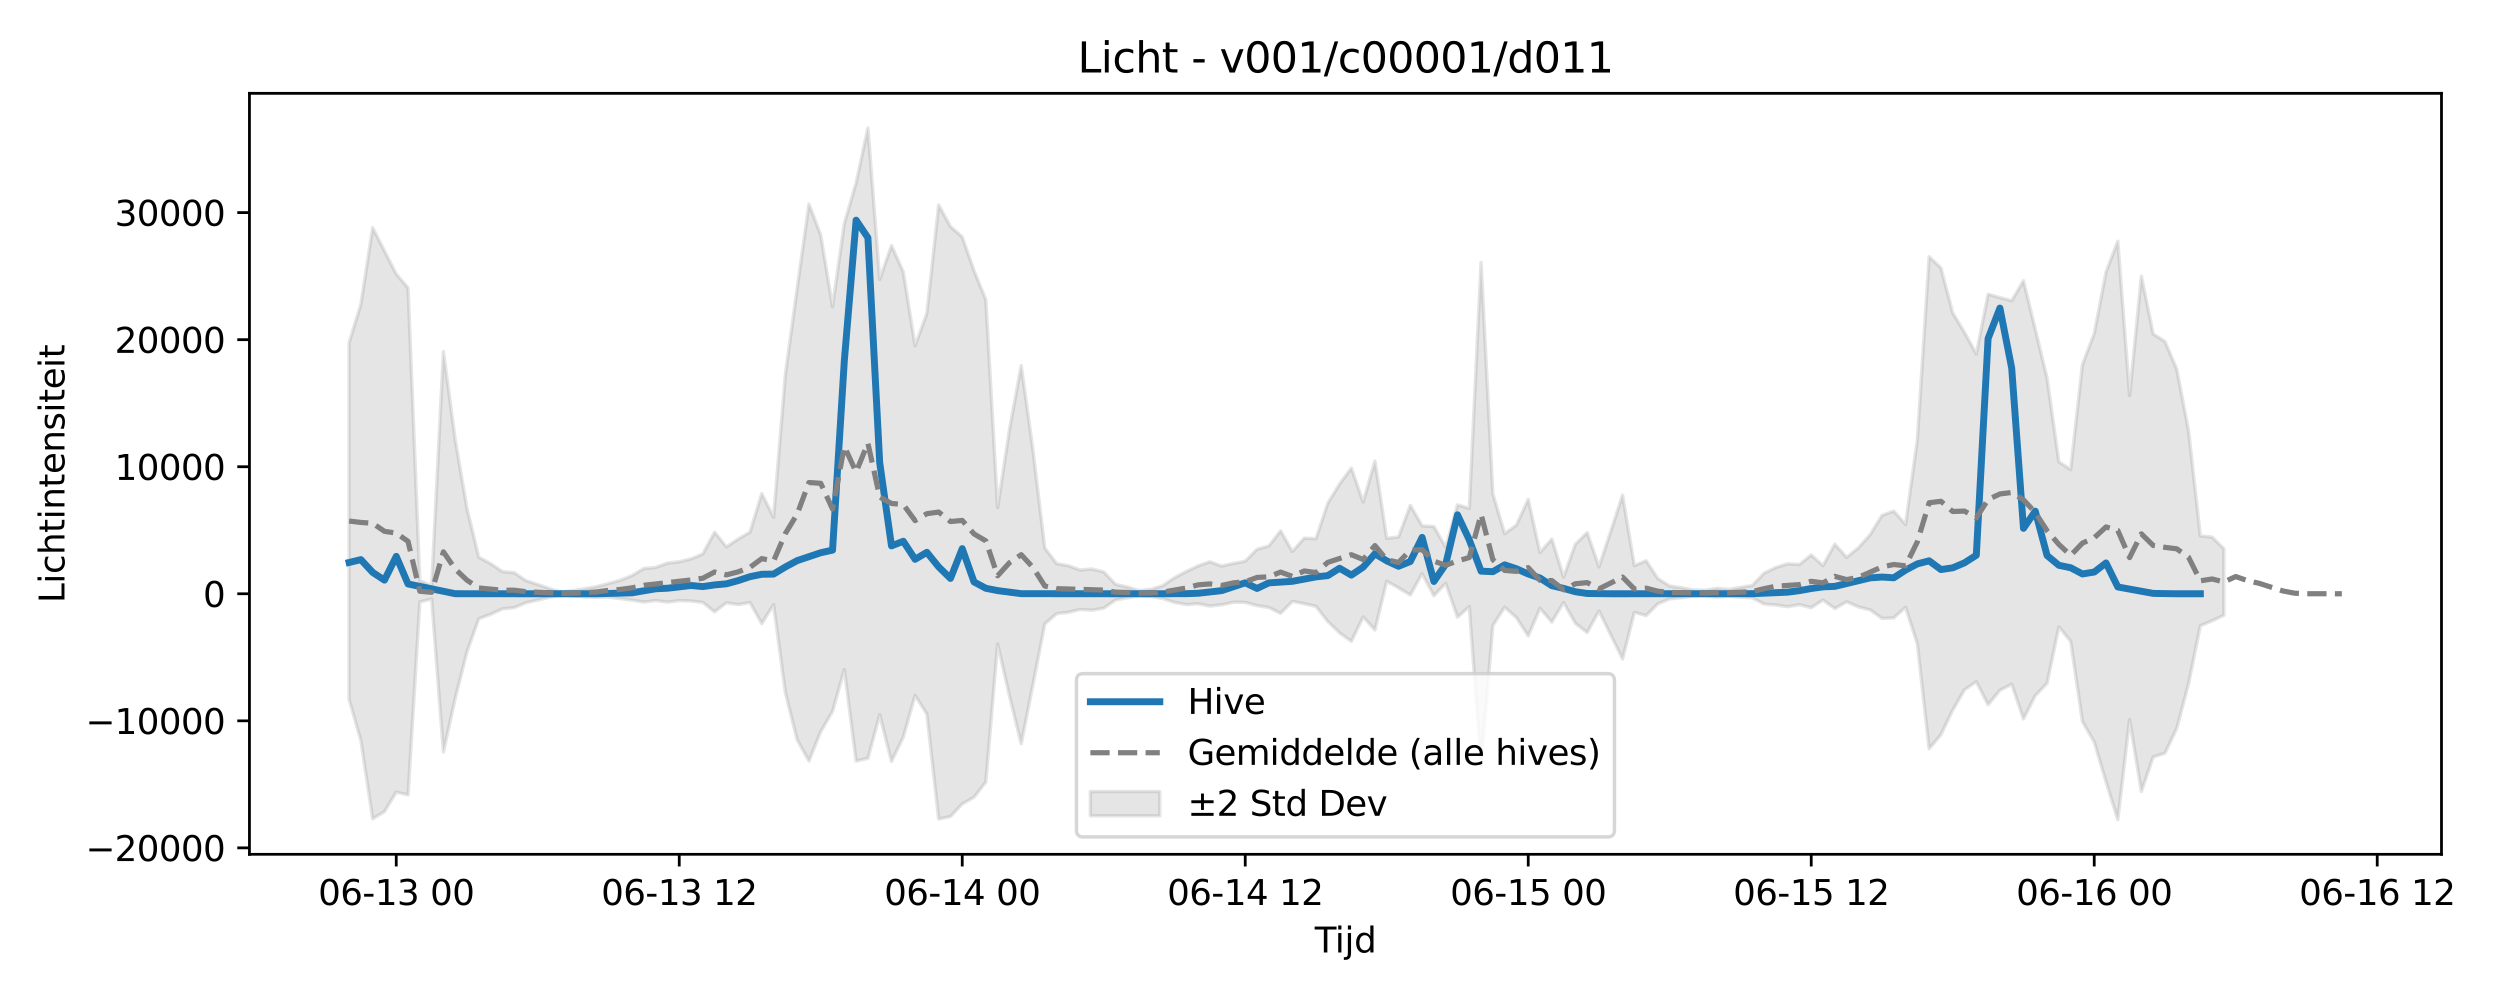 <?xml version="1.0" encoding="utf-8" standalone="no"?>
<!DOCTYPE svg PUBLIC "-//W3C//DTD SVG 1.1//EN"
  "http://www.w3.org/Graphics/SVG/1.1/DTD/svg11.dtd">
<svg xmlns:xlink="http://www.w3.org/1999/xlink" width="720pt" height="288pt" viewBox="0 0 720 288" xmlns="http://www.w3.org/2000/svg" version="1.1">
 <defs>
  <style type="text/css">*{stroke-linejoin: round; stroke-linecap: butt}</style>
 </defs>
 <g id="figure_1">
  <g id="patch_1">
   <path d="M 0 288 
L 720 288 
L 720 0 
L 0 0 
z
" style="fill: #ffffff"/>
  </g>
  <g id="axes_1">
   <g id="patch_2">
    <path d="M 71.84 246.04 
L 703.149 246.04 
L 703.149 26.88 
L 71.84 26.88 
z
" style="fill: #ffffff"/>
   </g>
   <g id="FillBetweenPolyCollection_1">
    <defs>
     <path id="m9f1f6e437a" d="M 100.536 -189.302 
L 100.536 -86.58 
L 103.932 -74.722 
L 107.328 -52.187 
L 110.724 -54.251 
L 114.12 -59.876 
L 117.516 -59.059 
L 120.912 -114.645 
L 124.308 -115.501 
L 127.704 -71.407 
L 131.099 -86.849 
L 134.495 -100.295 
L 137.891 -109.828 
L 141.287 -111.067 
L 144.683 -112.64 
L 148.079 -112.983 
L 151.475 -114.409 
L 154.871 -115.175 
L 158.267 -116.007 
L 161.663 -116.716 
L 165.059 -116.398 
L 168.455 -116.103 
L 171.851 -116.001 
L 175.247 -116.004 
L 178.643 -115.608 
L 182.039 -115.15 
L 185.435 -114.607 
L 188.831 -115.034 
L 192.227 -114.586 
L 195.623 -115.025 
L 199.019 -114.914 
L 202.415 -114.485 
L 205.811 -111.802 
L 209.207 -114.393 
L 212.603 -113.871 
L 215.998 -114.471 
L 219.394 -108.402 
L 222.79 -113.844 
L 226.186 -88.526 
L 229.582 -74.927 
L 232.978 -68.831 
L 236.374 -77.322 
L 239.77 -83.095 
L 243.166 -95.159 
L 246.562 -68.815 
L 249.958 -69.615 
L 253.354 -82.157 
L 256.75 -68.717 
L 260.146 -75.696 
L 263.542 -87.739 
L 266.938 -82.357 
L 270.334 -52.114 
L 273.73 -52.85 
L 277.126 -56.476 
L 280.522 -58.406 
L 283.918 -62.764 
L 287.314 -102.553 
L 290.71 -87.657 
L 294.106 -73.811 
L 297.501 -90.868 
L 300.897 -108.293 
L 304.293 -111.249 
L 307.689 -111.657 
L 311.085 -112.465 
L 314.481 -112.277 
L 317.877 -112.837 
L 321.273 -115.204 
L 324.669 -115.826 
L 328.065 -116.408 
L 331.461 -116.193 
L 334.857 -115.619 
L 338.253 -114.51 
L 341.649 -113.882 
L 345.045 -114.115 
L 348.441 -113.449 
L 351.837 -113.812 
L 355.233 -114.546 
L 358.629 -114.527 
L 362.025 -113.594 
L 365.421 -113.034 
L 368.817 -111.357 
L 372.213 -114.795 
L 375.609 -114.133 
L 379.005 -113.36 
L 382.4 -109.018 
L 385.796 -105.74 
L 389.192 -103.287 
L 392.588 -110.305 
L 395.984 -106.567 
L 399.38 -120.597 
L 402.776 -118.691 
L 406.172 -116.632 
L 409.568 -122.823 
L 412.964 -116.417 
L 416.36 -120.019 
L 419.756 -110.26 
L 423.152 -113.27 
L 426.548 -67.323 
L 429.944 -107.828 
L 433.34 -113.127 
L 436.736 -110.115 
L 440.132 -104.866 
L 443.528 -112.834 
L 446.924 -108.847 
L 450.32 -114.494 
L 453.716 -108.473 
L 457.112 -105.835 
L 460.508 -112.025 
L 463.903 -105.126 
L 467.299 -98.221 
L 470.695 -111.646 
L 474.091 -110.712 
L 477.487 -114.119 
L 480.883 -115.518 
L 484.279 -115.862 
L 487.675 -116.3 
L 491.071 -116.429 
L 494.467 -116.037 
L 497.863 -116.308 
L 501.259 -116.024 
L 504.655 -115.837 
L 508.051 -114.032 
L 511.447 -113.764 
L 514.843 -113.264 
L 518.239 -113.837 
L 521.635 -112.989 
L 525.031 -115.201 
L 528.427 -112.732 
L 531.823 -114.671 
L 535.219 -113.214 
L 538.615 -112.343 
L 542.011 -109.905 
L 545.406 -110.032 
L 548.802 -113.126 
L 552.198 -102.522 
L 555.594 -72.358 
L 558.99 -76.423 
L 562.386 -83.498 
L 565.782 -89.34 
L 569.178 -91.664 
L 572.574 -85.027 
L 575.97 -89.199 
L 579.366 -90.948 
L 582.762 -80.945 
L 586.158 -87.661 
L 589.554 -91.208 
L 592.95 -107.455 
L 596.346 -103.319 
L 599.742 -80.175 
L 603.138 -74.315 
L 606.534 -62.859 
L 609.93 -51.922 
L 613.326 -80.749 
L 616.722 -60.038 
L 620.118 -69.982 
L 623.514 -71.08 
L 626.91 -78.248 
L 630.305 -91.088 
L 633.701 -107.792 
L 637.097 -109.201 
L 640.493 -110.808 
L 640.493 -129.947 
L 640.493 -129.947 
L 637.097 -133.311 
L 633.701 -133.665 
L 630.305 -163.934 
L 626.91 -181.635 
L 623.514 -189.645 
L 620.118 -191.829 
L 616.722 -208.456 
L 613.326 -174.085 
L 609.93 -218.525 
L 606.534 -209.624 
L 603.138 -191.938 
L 599.742 -182.992 
L 596.346 -152.771 
L 592.95 -154.982 
L 589.554 -179.134 
L 586.158 -193.163 
L 582.762 -207.154 
L 579.366 -201.388 
L 575.97 -202.279 
L 572.574 -203.268 
L 569.178 -186.039 
L 565.782 -192.27 
L 562.386 -197.89 
L 558.99 -210.835 
L 555.594 -214.059 
L 552.198 -161.422 
L 548.802 -136.971 
L 545.406 -140.811 
L 542.011 -139.556 
L 538.615 -134.033 
L 535.219 -130.223 
L 531.823 -127.481 
L 528.427 -131.285 
L 525.031 -125.094 
L 521.635 -128.168 
L 518.239 -125.429 
L 514.843 -125.637 
L 511.447 -124.562 
L 508.051 -122.905 
L 504.655 -119.403 
L 501.259 -118.825 
L 497.863 -118.254 
L 494.467 -118.574 
L 491.071 -118.008 
L 487.675 -118.11 
L 484.279 -118.717 
L 480.883 -119.227 
L 477.487 -121.343 
L 474.091 -126.498 
L 470.695 -125.085 
L 467.299 -145.397 
L 463.903 -134.981 
L 460.508 -124.755 
L 457.112 -134.585 
L 453.716 -131.283 
L 450.32 -121.802 
L 446.924 -132.756 
L 443.528 -128.858 
L 440.132 -144.171 
L 436.736 -136.782 
L 433.34 -134.305 
L 429.944 -145.815 
L 426.548 -212.404 
L 423.152 -141.585 
L 419.756 -142.604 
L 416.36 -130.409 
L 412.964 -136.338 
L 409.568 -136.565 
L 406.172 -142.457 
L 402.776 -133.342 
L 399.38 -132.97 
L 395.984 -155.178 
L 392.588 -143.417 
L 389.192 -153.21 
L 385.796 -148.602 
L 382.4 -143.059 
L 379.005 -132.862 
L 375.609 -132.995 
L 372.213 -129.194 
L 368.817 -135.124 
L 365.421 -130.746 
L 362.025 -129.803 
L 358.629 -126.371 
L 355.233 -125.733 
L 351.837 -124.98 
L 348.441 -126.221 
L 345.045 -125.012 
L 341.649 -123.407 
L 338.253 -121.597 
L 334.857 -119.325 
L 331.461 -118.283 
L 328.065 -117.918 
L 324.669 -118.929 
L 321.273 -119.719 
L 317.877 -123.284 
L 314.481 -124.131 
L 311.085 -123.845 
L 307.689 -125.068 
L 304.293 -125.685 
L 300.897 -130.17 
L 297.501 -158.275 
L 294.106 -182.695 
L 290.71 -164.187 
L 287.314 -141.786 
L 283.918 -201.685 
L 280.522 -210.047 
L 277.126 -219.761 
L 273.73 -222.739 
L 270.334 -228.947 
L 266.938 -197.763 
L 263.542 -188.39 
L 260.146 -209.694 
L 256.75 -217.291 
L 253.354 -207.518 
L 249.958 -251.158 
L 246.562 -235.33 
L 243.166 -223.653 
L 239.77 -199.673 
L 236.374 -220.295 
L 232.978 -229.239 
L 229.582 -204.941 
L 226.186 -180.18 
L 222.79 -139.042 
L 219.394 -145.845 
L 215.998 -134.733 
L 212.603 -132.755 
L 209.207 -130.493 
L 205.811 -134.732 
L 202.415 -128.459 
L 199.019 -127.032 
L 195.623 -126.207 
L 192.227 -125.833 
L 188.831 -124.583 
L 185.435 -124.26 
L 182.039 -122.249 
L 178.643 -120.879 
L 175.247 -119.949 
L 171.851 -119.041 
L 168.455 -118.452 
L 165.059 -117.914 
L 161.663 -117.494 
L 158.267 -118.482 
L 154.871 -119.662 
L 151.475 -120.783 
L 148.079 -123.062 
L 144.683 -123.377 
L 141.287 -125.683 
L 137.891 -127.506 
L 134.495 -141.527 
L 131.099 -161.381 
L 127.704 -186.716 
L 124.308 -119.35 
L 120.912 -120.789 
L 117.516 -205.101 
L 114.12 -209.064 
L 110.724 -215.708 
L 107.328 -222.422 
L 103.932 -200.352 
L 100.536 -189.302 
z
" style="stroke: #808080; stroke-opacity: 0.2"/>
    </defs>
    <g clip-path="url(#p23a32f4858)">
     <use xlink:href="#m9f1f6e437a" x="0" y="288" style="fill: #808080; fill-opacity: 0.2; stroke: #808080; stroke-opacity: 0.2"/>
    </g>
   </g>
   <g id="matplotlib.axis_1">
    <g id="xtick_1">
     <g id="line2d_1">
      <defs>
       <path id="m359bc69d7e" d="M 0 0 
L 0 3.5 
" style="stroke: #000000; stroke-width: 0.8"/>
      </defs>
      <g>
       <use xlink:href="#m359bc69d7e" x="114.12" y="246.04" style="stroke: #000000; stroke-width: 0.8"/>
      </g>
     </g>
     <g id="text_1">
      <!-- 06-13 00 -->
      <g transform="translate(91.639 260.638) scale(0.1 -0.1)">
       <defs>
        <path id="DejaVuSans-30" d="M 2034 4250 
Q 1547 4250 1301 3770 
Q 1056 3291 1056 2328 
Q 1056 1369 1301 889 
Q 1547 409 2034 409 
Q 2525 409 2770 889 
Q 3016 1369 3016 2328 
Q 3016 3291 2770 3770 
Q 2525 4250 2034 4250 
z
M 2034 4750 
Q 2819 4750 3233 4129 
Q 3647 3509 3647 2328 
Q 3647 1150 3233 529 
Q 2819 -91 2034 -91 
Q 1250 -91 836 529 
Q 422 1150 422 2328 
Q 422 3509 836 4129 
Q 1250 4750 2034 4750 
z
" transform="scale(0.016)"/>
        <path id="DejaVuSans-36" d="M 2113 2584 
Q 1688 2584 1439 2293 
Q 1191 2003 1191 1497 
Q 1191 994 1439 701 
Q 1688 409 2113 409 
Q 2538 409 2786 701 
Q 3034 994 3034 1497 
Q 3034 2003 2786 2293 
Q 2538 2584 2113 2584 
z
M 3366 4563 
L 3366 3988 
Q 3128 4100 2886 4159 
Q 2644 4219 2406 4219 
Q 1781 4219 1451 3797 
Q 1122 3375 1075 2522 
Q 1259 2794 1537 2939 
Q 1816 3084 2150 3084 
Q 2853 3084 3261 2657 
Q 3669 2231 3669 1497 
Q 3669 778 3244 343 
Q 2819 -91 2113 -91 
Q 1303 -91 875 529 
Q 447 1150 447 2328 
Q 447 3434 972 4092 
Q 1497 4750 2381 4750 
Q 2619 4750 2861 4703 
Q 3103 4656 3366 4563 
z
" transform="scale(0.016)"/>
        <path id="DejaVuSans-2d" d="M 313 2009 
L 1997 2009 
L 1997 1497 
L 313 1497 
L 313 2009 
z
" transform="scale(0.016)"/>
        <path id="DejaVuSans-31" d="M 794 531 
L 1825 531 
L 1825 4091 
L 703 3866 
L 703 4441 
L 1819 4666 
L 2450 4666 
L 2450 531 
L 3481 531 
L 3481 0 
L 794 0 
L 794 531 
z
" transform="scale(0.016)"/>
        <path id="DejaVuSans-33" d="M 2597 2516 
Q 3050 2419 3304 2112 
Q 3559 1806 3559 1356 
Q 3559 666 3084 287 
Q 2609 -91 1734 -91 
Q 1441 -91 1130 -33 
Q 819 25 488 141 
L 488 750 
Q 750 597 1062 519 
Q 1375 441 1716 441 
Q 2309 441 2620 675 
Q 2931 909 2931 1356 
Q 2931 1769 2642 2001 
Q 2353 2234 1838 2234 
L 1294 2234 
L 1294 2753 
L 1863 2753 
Q 2328 2753 2575 2939 
Q 2822 3125 2822 3475 
Q 2822 3834 2567 4026 
Q 2313 4219 1838 4219 
Q 1578 4219 1281 4162 
Q 984 4106 628 3988 
L 628 4550 
Q 988 4650 1302 4700 
Q 1616 4750 1894 4750 
Q 2613 4750 3031 4423 
Q 3450 4097 3450 3541 
Q 3450 3153 3228 2886 
Q 3006 2619 2597 2516 
z
" transform="scale(0.016)"/>
        <path id="DejaVuSans-20" transform="scale(0.016)"/>
       </defs>
       <use xlink:href="#DejaVuSans-30"/>
       <use xlink:href="#DejaVuSans-36" transform="translate(63.623 0)"/>
       <use xlink:href="#DejaVuSans-2d" transform="translate(127.246 0)"/>
       <use xlink:href="#DejaVuSans-31" transform="translate(163.33 0)"/>
       <use xlink:href="#DejaVuSans-33" transform="translate(226.953 0)"/>
       <use xlink:href="#DejaVuSans-20" transform="translate(290.576 0)"/>
       <use xlink:href="#DejaVuSans-30" transform="translate(322.363 0)"/>
       <use xlink:href="#DejaVuSans-30" transform="translate(385.986 0)"/>
      </g>
     </g>
    </g>
    <g id="xtick_2">
     <g id="line2d_2">
      <g>
       <use xlink:href="#m359bc69d7e" x="195.623" y="246.04" style="stroke: #000000; stroke-width: 0.8"/>
      </g>
     </g>
     <g id="text_2">
      <!-- 06-13 12 -->
      <g transform="translate(173.142 260.638) scale(0.1 -0.1)">
       <defs>
        <path id="DejaVuSans-32" d="M 1228 531 
L 3431 531 
L 3431 0 
L 469 0 
L 469 531 
Q 828 903 1448 1529 
Q 2069 2156 2228 2338 
Q 2531 2678 2651 2914 
Q 2772 3150 2772 3378 
Q 2772 3750 2511 3984 
Q 2250 4219 1831 4219 
Q 1534 4219 1204 4116 
Q 875 4013 500 3803 
L 500 4441 
Q 881 4594 1212 4672 
Q 1544 4750 1819 4750 
Q 2544 4750 2975 4387 
Q 3406 4025 3406 3419 
Q 3406 3131 3298 2873 
Q 3191 2616 2906 2266 
Q 2828 2175 2409 1742 
Q 1991 1309 1228 531 
z
" transform="scale(0.016)"/>
       </defs>
       <use xlink:href="#DejaVuSans-30"/>
       <use xlink:href="#DejaVuSans-36" transform="translate(63.623 0)"/>
       <use xlink:href="#DejaVuSans-2d" transform="translate(127.246 0)"/>
       <use xlink:href="#DejaVuSans-31" transform="translate(163.33 0)"/>
       <use xlink:href="#DejaVuSans-33" transform="translate(226.953 0)"/>
       <use xlink:href="#DejaVuSans-20" transform="translate(290.576 0)"/>
       <use xlink:href="#DejaVuSans-31" transform="translate(322.363 0)"/>
       <use xlink:href="#DejaVuSans-32" transform="translate(385.986 0)"/>
      </g>
     </g>
    </g>
    <g id="xtick_3">
     <g id="line2d_3">
      <g>
       <use xlink:href="#m359bc69d7e" x="277.126" y="246.04" style="stroke: #000000; stroke-width: 0.8"/>
      </g>
     </g>
     <g id="text_3">
      <!-- 06-14 00 -->
      <g transform="translate(254.645 260.638) scale(0.1 -0.1)">
       <defs>
        <path id="DejaVuSans-34" d="M 2419 4116 
L 825 1625 
L 2419 1625 
L 2419 4116 
z
M 2253 4666 
L 3047 4666 
L 3047 1625 
L 3713 1625 
L 3713 1100 
L 3047 1100 
L 3047 0 
L 2419 0 
L 2419 1100 
L 313 1100 
L 313 1709 
L 2253 4666 
z
" transform="scale(0.016)"/>
       </defs>
       <use xlink:href="#DejaVuSans-30"/>
       <use xlink:href="#DejaVuSans-36" transform="translate(63.623 0)"/>
       <use xlink:href="#DejaVuSans-2d" transform="translate(127.246 0)"/>
       <use xlink:href="#DejaVuSans-31" transform="translate(163.33 0)"/>
       <use xlink:href="#DejaVuSans-34" transform="translate(226.953 0)"/>
       <use xlink:href="#DejaVuSans-20" transform="translate(290.576 0)"/>
       <use xlink:href="#DejaVuSans-30" transform="translate(322.363 0)"/>
       <use xlink:href="#DejaVuSans-30" transform="translate(385.986 0)"/>
      </g>
     </g>
    </g>
    <g id="xtick_4">
     <g id="line2d_4">
      <g>
       <use xlink:href="#m359bc69d7e" x="358.629" y="246.04" style="stroke: #000000; stroke-width: 0.8"/>
      </g>
     </g>
     <g id="text_4">
      <!-- 06-14 12 -->
      <g transform="translate(336.148 260.638) scale(0.1 -0.1)">
       <use xlink:href="#DejaVuSans-30"/>
       <use xlink:href="#DejaVuSans-36" transform="translate(63.623 0)"/>
       <use xlink:href="#DejaVuSans-2d" transform="translate(127.246 0)"/>
       <use xlink:href="#DejaVuSans-31" transform="translate(163.33 0)"/>
       <use xlink:href="#DejaVuSans-34" transform="translate(226.953 0)"/>
       <use xlink:href="#DejaVuSans-20" transform="translate(290.576 0)"/>
       <use xlink:href="#DejaVuSans-31" transform="translate(322.363 0)"/>
       <use xlink:href="#DejaVuSans-32" transform="translate(385.986 0)"/>
      </g>
     </g>
    </g>
    <g id="xtick_5">
     <g id="line2d_5">
      <g>
       <use xlink:href="#m359bc69d7e" x="440.132" y="246.04" style="stroke: #000000; stroke-width: 0.8"/>
      </g>
     </g>
     <g id="text_5">
      <!-- 06-15 00 -->
      <g transform="translate(417.651 260.638) scale(0.1 -0.1)">
       <defs>
        <path id="DejaVuSans-35" d="M 691 4666 
L 3169 4666 
L 3169 4134 
L 1269 4134 
L 1269 2991 
Q 1406 3038 1543 3061 
Q 1681 3084 1819 3084 
Q 2600 3084 3056 2656 
Q 3513 2228 3513 1497 
Q 3513 744 3044 326 
Q 2575 -91 1722 -91 
Q 1428 -91 1123 -41 
Q 819 9 494 109 
L 494 744 
Q 775 591 1075 516 
Q 1375 441 1709 441 
Q 2250 441 2565 725 
Q 2881 1009 2881 1497 
Q 2881 1984 2565 2268 
Q 2250 2553 1709 2553 
Q 1456 2553 1204 2497 
Q 953 2441 691 2322 
L 691 4666 
z
" transform="scale(0.016)"/>
       </defs>
       <use xlink:href="#DejaVuSans-30"/>
       <use xlink:href="#DejaVuSans-36" transform="translate(63.623 0)"/>
       <use xlink:href="#DejaVuSans-2d" transform="translate(127.246 0)"/>
       <use xlink:href="#DejaVuSans-31" transform="translate(163.33 0)"/>
       <use xlink:href="#DejaVuSans-35" transform="translate(226.953 0)"/>
       <use xlink:href="#DejaVuSans-20" transform="translate(290.576 0)"/>
       <use xlink:href="#DejaVuSans-30" transform="translate(322.363 0)"/>
       <use xlink:href="#DejaVuSans-30" transform="translate(385.986 0)"/>
      </g>
     </g>
    </g>
    <g id="xtick_6">
     <g id="line2d_6">
      <g>
       <use xlink:href="#m359bc69d7e" x="521.635" y="246.04" style="stroke: #000000; stroke-width: 0.8"/>
      </g>
     </g>
     <g id="text_6">
      <!-- 06-15 12 -->
      <g transform="translate(499.154 260.638) scale(0.1 -0.1)">
       <use xlink:href="#DejaVuSans-30"/>
       <use xlink:href="#DejaVuSans-36" transform="translate(63.623 0)"/>
       <use xlink:href="#DejaVuSans-2d" transform="translate(127.246 0)"/>
       <use xlink:href="#DejaVuSans-31" transform="translate(163.33 0)"/>
       <use xlink:href="#DejaVuSans-35" transform="translate(226.953 0)"/>
       <use xlink:href="#DejaVuSans-20" transform="translate(290.576 0)"/>
       <use xlink:href="#DejaVuSans-31" transform="translate(322.363 0)"/>
       <use xlink:href="#DejaVuSans-32" transform="translate(385.986 0)"/>
      </g>
     </g>
    </g>
    <g id="xtick_7">
     <g id="line2d_7">
      <g>
       <use xlink:href="#m359bc69d7e" x="603.138" y="246.04" style="stroke: #000000; stroke-width: 0.8"/>
      </g>
     </g>
     <g id="text_7">
      <!-- 06-16 00 -->
      <g transform="translate(580.657 260.638) scale(0.1 -0.1)">
       <use xlink:href="#DejaVuSans-30"/>
       <use xlink:href="#DejaVuSans-36" transform="translate(63.623 0)"/>
       <use xlink:href="#DejaVuSans-2d" transform="translate(127.246 0)"/>
       <use xlink:href="#DejaVuSans-31" transform="translate(163.33 0)"/>
       <use xlink:href="#DejaVuSans-36" transform="translate(226.953 0)"/>
       <use xlink:href="#DejaVuSans-20" transform="translate(290.576 0)"/>
       <use xlink:href="#DejaVuSans-30" transform="translate(322.363 0)"/>
       <use xlink:href="#DejaVuSans-30" transform="translate(385.986 0)"/>
      </g>
     </g>
    </g>
    <g id="xtick_8">
     <g id="line2d_8">
      <g>
       <use xlink:href="#m359bc69d7e" x="684.641" y="246.04" style="stroke: #000000; stroke-width: 0.8"/>
      </g>
     </g>
     <g id="text_8">
      <!-- 06-16 12 -->
      <g transform="translate(662.16 260.638) scale(0.1 -0.1)">
       <use xlink:href="#DejaVuSans-30"/>
       <use xlink:href="#DejaVuSans-36" transform="translate(63.623 0)"/>
       <use xlink:href="#DejaVuSans-2d" transform="translate(127.246 0)"/>
       <use xlink:href="#DejaVuSans-31" transform="translate(163.33 0)"/>
       <use xlink:href="#DejaVuSans-36" transform="translate(226.953 0)"/>
       <use xlink:href="#DejaVuSans-20" transform="translate(290.576 0)"/>
       <use xlink:href="#DejaVuSans-31" transform="translate(322.363 0)"/>
       <use xlink:href="#DejaVuSans-32" transform="translate(385.986 0)"/>
      </g>
     </g>
    </g>
    <g id="text_9">
     <!-- Tijd -->
     <g transform="translate(378.644 274.317) scale(0.1 -0.1)">
      <defs>
       <path id="DejaVuSans-54" d="M -19 4666 
L 3928 4666 
L 3928 4134 
L 2272 4134 
L 2272 0 
L 1638 0 
L 1638 4134 
L -19 4134 
L -19 4666 
z
" transform="scale(0.016)"/>
       <path id="DejaVuSans-69" d="M 603 3500 
L 1178 3500 
L 1178 0 
L 603 0 
L 603 3500 
z
M 603 4863 
L 1178 4863 
L 1178 4134 
L 603 4134 
L 603 4863 
z
" transform="scale(0.016)"/>
       <path id="DejaVuSans-6a" d="M 603 3500 
L 1178 3500 
L 1178 -63 
Q 1178 -731 923 -1031 
Q 669 -1331 103 -1331 
L -116 -1331 
L -116 -844 
L 38 -844 
Q 366 -844 484 -692 
Q 603 -541 603 -63 
L 603 3500 
z
M 603 4863 
L 1178 4863 
L 1178 4134 
L 603 4134 
L 603 4863 
z
" transform="scale(0.016)"/>
       <path id="DejaVuSans-64" d="M 2906 2969 
L 2906 4863 
L 3481 4863 
L 3481 0 
L 2906 0 
L 2906 525 
Q 2725 213 2448 61 
Q 2172 -91 1784 -91 
Q 1150 -91 751 415 
Q 353 922 353 1747 
Q 353 2572 751 3078 
Q 1150 3584 1784 3584 
Q 2172 3584 2448 3432 
Q 2725 3281 2906 2969 
z
M 947 1747 
Q 947 1113 1208 752 
Q 1469 391 1925 391 
Q 2381 391 2643 752 
Q 2906 1113 2906 1747 
Q 2906 2381 2643 2742 
Q 2381 3103 1925 3103 
Q 1469 3103 1208 2742 
Q 947 2381 947 1747 
z
" transform="scale(0.016)"/>
      </defs>
      <use xlink:href="#DejaVuSans-54"/>
      <use xlink:href="#DejaVuSans-69" transform="translate(57.959 0)"/>
      <use xlink:href="#DejaVuSans-6a" transform="translate(85.742 0)"/>
      <use xlink:href="#DejaVuSans-64" transform="translate(113.525 0)"/>
     </g>
    </g>
   </g>
   <g id="matplotlib.axis_2">
    <g id="ytick_1">
     <g id="line2d_9">
      <defs>
       <path id="m571425d6fa" d="M 0 0 
L -3.5 0 
" style="stroke: #000000; stroke-width: 0.8"/>
      </defs>
      <g>
       <use xlink:href="#m571425d6fa" x="71.84" y="244.191" style="stroke: #000000; stroke-width: 0.8"/>
      </g>
     </g>
     <g id="text_10">
      <!-- −20000 -->
      <g transform="translate(24.648 247.991) scale(0.1 -0.1)">
       <defs>
        <path id="DejaVuSans-2212" d="M 678 2272 
L 4684 2272 
L 4684 1741 
L 678 1741 
L 678 2272 
z
" transform="scale(0.016)"/>
       </defs>
       <use xlink:href="#DejaVuSans-2212"/>
       <use xlink:href="#DejaVuSans-32" transform="translate(83.789 0)"/>
       <use xlink:href="#DejaVuSans-30" transform="translate(147.412 0)"/>
       <use xlink:href="#DejaVuSans-30" transform="translate(211.035 0)"/>
       <use xlink:href="#DejaVuSans-30" transform="translate(274.658 0)"/>
       <use xlink:href="#DejaVuSans-30" transform="translate(338.281 0)"/>
      </g>
     </g>
    </g>
    <g id="ytick_2">
     <g id="line2d_10">
      <g>
       <use xlink:href="#m571425d6fa" x="71.84" y="207.599" style="stroke: #000000; stroke-width: 0.8"/>
      </g>
     </g>
     <g id="text_11">
      <!-- −10000 -->
      <g transform="translate(24.648 211.398) scale(0.1 -0.1)">
       <use xlink:href="#DejaVuSans-2212"/>
       <use xlink:href="#DejaVuSans-31" transform="translate(83.789 0)"/>
       <use xlink:href="#DejaVuSans-30" transform="translate(147.412 0)"/>
       <use xlink:href="#DejaVuSans-30" transform="translate(211.035 0)"/>
       <use xlink:href="#DejaVuSans-30" transform="translate(274.658 0)"/>
       <use xlink:href="#DejaVuSans-30" transform="translate(338.281 0)"/>
      </g>
     </g>
    </g>
    <g id="ytick_3">
     <g id="line2d_11">
      <g>
       <use xlink:href="#m571425d6fa" x="71.84" y="171.006" style="stroke: #000000; stroke-width: 0.8"/>
      </g>
     </g>
     <g id="text_12">
      <!-- 0 -->
      <g transform="translate(58.477 174.805) scale(0.1 -0.1)">
       <use xlink:href="#DejaVuSans-30"/>
      </g>
     </g>
    </g>
    <g id="ytick_4">
     <g id="line2d_12">
      <g>
       <use xlink:href="#m571425d6fa" x="71.84" y="134.413" style="stroke: #000000; stroke-width: 0.8"/>
      </g>
     </g>
     <g id="text_13">
      <!-- 10000 -->
      <g transform="translate(33.028 138.213) scale(0.1 -0.1)">
       <use xlink:href="#DejaVuSans-31"/>
       <use xlink:href="#DejaVuSans-30" transform="translate(63.623 0)"/>
       <use xlink:href="#DejaVuSans-30" transform="translate(127.246 0)"/>
       <use xlink:href="#DejaVuSans-30" transform="translate(190.869 0)"/>
       <use xlink:href="#DejaVuSans-30" transform="translate(254.492 0)"/>
      </g>
     </g>
    </g>
    <g id="ytick_5">
     <g id="line2d_13">
      <g>
       <use xlink:href="#m571425d6fa" x="71.84" y="97.821" style="stroke: #000000; stroke-width: 0.8"/>
      </g>
     </g>
     <g id="text_14">
      <!-- 20000 -->
      <g transform="translate(33.028 101.62) scale(0.1 -0.1)">
       <use xlink:href="#DejaVuSans-32"/>
       <use xlink:href="#DejaVuSans-30" transform="translate(63.623 0)"/>
       <use xlink:href="#DejaVuSans-30" transform="translate(127.246 0)"/>
       <use xlink:href="#DejaVuSans-30" transform="translate(190.869 0)"/>
       <use xlink:href="#DejaVuSans-30" transform="translate(254.492 0)"/>
      </g>
     </g>
    </g>
    <g id="ytick_6">
     <g id="line2d_14">
      <g>
       <use xlink:href="#m571425d6fa" x="71.84" y="61.228" style="stroke: #000000; stroke-width: 0.8"/>
      </g>
     </g>
     <g id="text_15">
      <!-- 30000 -->
      <g transform="translate(33.028 65.027) scale(0.1 -0.1)">
       <use xlink:href="#DejaVuSans-33"/>
       <use xlink:href="#DejaVuSans-30" transform="translate(63.623 0)"/>
       <use xlink:href="#DejaVuSans-30" transform="translate(127.246 0)"/>
       <use xlink:href="#DejaVuSans-30" transform="translate(190.869 0)"/>
       <use xlink:href="#DejaVuSans-30" transform="translate(254.492 0)"/>
      </g>
     </g>
    </g>
    <g id="text_16">
     <!-- Lichtintensiteit -->
     <g transform="translate(18.568 173.656) rotate(-90) scale(0.1 -0.1)">
      <defs>
       <path id="DejaVuSans-4c" d="M 628 4666 
L 1259 4666 
L 1259 531 
L 3531 531 
L 3531 0 
L 628 0 
L 628 4666 
z
" transform="scale(0.016)"/>
       <path id="DejaVuSans-63" d="M 3122 3366 
L 3122 2828 
Q 2878 2963 2633 3030 
Q 2388 3097 2138 3097 
Q 1578 3097 1268 2742 
Q 959 2388 959 1747 
Q 959 1106 1268 751 
Q 1578 397 2138 397 
Q 2388 397 2633 464 
Q 2878 531 3122 666 
L 3122 134 
Q 2881 22 2623 -34 
Q 2366 -91 2075 -91 
Q 1284 -91 818 406 
Q 353 903 353 1747 
Q 353 2603 823 3093 
Q 1294 3584 2113 3584 
Q 2378 3584 2631 3529 
Q 2884 3475 3122 3366 
z
" transform="scale(0.016)"/>
       <path id="DejaVuSans-68" d="M 3513 2113 
L 3513 0 
L 2938 0 
L 2938 2094 
Q 2938 2591 2744 2837 
Q 2550 3084 2163 3084 
Q 1697 3084 1428 2787 
Q 1159 2491 1159 1978 
L 1159 0 
L 581 0 
L 581 4863 
L 1159 4863 
L 1159 2956 
Q 1366 3272 1645 3428 
Q 1925 3584 2291 3584 
Q 2894 3584 3203 3211 
Q 3513 2838 3513 2113 
z
" transform="scale(0.016)"/>
       <path id="DejaVuSans-74" d="M 1172 4494 
L 1172 3500 
L 2356 3500 
L 2356 3053 
L 1172 3053 
L 1172 1153 
Q 1172 725 1289 603 
Q 1406 481 1766 481 
L 2356 481 
L 2356 0 
L 1766 0 
Q 1100 0 847 248 
Q 594 497 594 1153 
L 594 3053 
L 172 3053 
L 172 3500 
L 594 3500 
L 594 4494 
L 1172 4494 
z
" transform="scale(0.016)"/>
       <path id="DejaVuSans-6e" d="M 3513 2113 
L 3513 0 
L 2938 0 
L 2938 2094 
Q 2938 2591 2744 2837 
Q 2550 3084 2163 3084 
Q 1697 3084 1428 2787 
Q 1159 2491 1159 1978 
L 1159 0 
L 581 0 
L 581 3500 
L 1159 3500 
L 1159 2956 
Q 1366 3272 1645 3428 
Q 1925 3584 2291 3584 
Q 2894 3584 3203 3211 
Q 3513 2838 3513 2113 
z
" transform="scale(0.016)"/>
       <path id="DejaVuSans-65" d="M 3597 1894 
L 3597 1613 
L 953 1613 
Q 991 1019 1311 708 
Q 1631 397 2203 397 
Q 2534 397 2845 478 
Q 3156 559 3463 722 
L 3463 178 
Q 3153 47 2828 -22 
Q 2503 -91 2169 -91 
Q 1331 -91 842 396 
Q 353 884 353 1716 
Q 353 2575 817 3079 
Q 1281 3584 2069 3584 
Q 2775 3584 3186 3129 
Q 3597 2675 3597 1894 
z
M 3022 2063 
Q 3016 2534 2758 2815 
Q 2500 3097 2075 3097 
Q 1594 3097 1305 2825 
Q 1016 2553 972 2059 
L 3022 2063 
z
" transform="scale(0.016)"/>
       <path id="DejaVuSans-73" d="M 2834 3397 
L 2834 2853 
Q 2591 2978 2328 3040 
Q 2066 3103 1784 3103 
Q 1356 3103 1142 2972 
Q 928 2841 928 2578 
Q 928 2378 1081 2264 
Q 1234 2150 1697 2047 
L 1894 2003 
Q 2506 1872 2764 1633 
Q 3022 1394 3022 966 
Q 3022 478 2636 193 
Q 2250 -91 1575 -91 
Q 1294 -91 989 -36 
Q 684 19 347 128 
L 347 722 
Q 666 556 975 473 
Q 1284 391 1588 391 
Q 1994 391 2212 530 
Q 2431 669 2431 922 
Q 2431 1156 2273 1281 
Q 2116 1406 1581 1522 
L 1381 1569 
Q 847 1681 609 1914 
Q 372 2147 372 2553 
Q 372 3047 722 3315 
Q 1072 3584 1716 3584 
Q 2034 3584 2315 3537 
Q 2597 3491 2834 3397 
z
" transform="scale(0.016)"/>
      </defs>
      <use xlink:href="#DejaVuSans-4c"/>
      <use xlink:href="#DejaVuSans-69" transform="translate(55.713 0)"/>
      <use xlink:href="#DejaVuSans-63" transform="translate(83.496 0)"/>
      <use xlink:href="#DejaVuSans-68" transform="translate(138.477 0)"/>
      <use xlink:href="#DejaVuSans-74" transform="translate(201.855 0)"/>
      <use xlink:href="#DejaVuSans-69" transform="translate(241.064 0)"/>
      <use xlink:href="#DejaVuSans-6e" transform="translate(268.848 0)"/>
      <use xlink:href="#DejaVuSans-74" transform="translate(332.227 0)"/>
      <use xlink:href="#DejaVuSans-65" transform="translate(371.436 0)"/>
      <use xlink:href="#DejaVuSans-6e" transform="translate(432.959 0)"/>
      <use xlink:href="#DejaVuSans-73" transform="translate(496.338 0)"/>
      <use xlink:href="#DejaVuSans-69" transform="translate(548.438 0)"/>
      <use xlink:href="#DejaVuSans-74" transform="translate(576.221 0)"/>
      <use xlink:href="#DejaVuSans-65" transform="translate(615.43 0)"/>
      <use xlink:href="#DejaVuSans-69" transform="translate(676.953 0)"/>
      <use xlink:href="#DejaVuSans-74" transform="translate(704.736 0)"/>
     </g>
    </g>
   </g>
   <g id="line2d_15">
    <path d="M 100.536 161.995 
L 103.932 161.174 
L 107.328 164.849 
L 110.724 167.07 
L 114.12 160.237 
L 117.516 168.182 
L 131.099 170.985 
L 151.475 171.006 
L 171.851 171.006 
L 182.039 170.732 
L 188.831 169.57 
L 192.227 169.408 
L 199.019 168.621 
L 202.415 168.937 
L 205.811 168.452 
L 209.207 168.144 
L 212.603 167.208 
L 215.998 166.084 
L 219.394 165.391 
L 222.79 165.336 
L 226.186 163.288 
L 229.582 161.462 
L 236.374 159.184 
L 239.77 158.438 
L 243.166 103.88 
L 246.562 63.413 
L 249.958 68.478 
L 253.354 133.244 
L 256.75 157.212 
L 260.146 155.887 
L 263.542 161.076 
L 266.938 159.068 
L 270.334 163.264 
L 273.73 166.587 
L 277.126 158.012 
L 280.522 167.597 
L 283.918 169.425 
L 287.314 170.096 
L 294.106 170.973 
L 321.273 171.006 
L 341.649 170.979 
L 345.045 170.857 
L 351.837 170.103 
L 358.629 167.847 
L 362.025 169.474 
L 365.421 167.868 
L 372.213 167.42 
L 379.005 166.141 
L 382.4 165.785 
L 385.796 163.651 
L 389.192 165.63 
L 392.588 163.338 
L 395.984 159.489 
L 399.38 161.529 
L 402.776 163.09 
L 406.172 161.707 
L 409.568 154.772 
L 412.964 167.462 
L 416.36 162.492 
L 419.756 148.27 
L 423.152 155.479 
L 426.548 164.492 
L 429.944 164.643 
L 433.34 162.683 
L 436.736 163.801 
L 440.132 165.318 
L 443.528 166.477 
L 446.924 168.675 
L 450.32 169.458 
L 453.716 170.42 
L 457.112 170.924 
L 463.903 171.006 
L 504.655 170.986 
L 514.843 170.543 
L 518.239 170.103 
L 521.635 169.49 
L 525.031 169.012 
L 528.427 168.877 
L 538.615 166.427 
L 542.011 166.186 
L 545.406 166.403 
L 548.802 164.188 
L 552.198 162.397 
L 555.594 161.519 
L 558.99 164.035 
L 562.386 163.529 
L 565.782 162.088 
L 569.178 159.908 
L 572.574 97.491 
L 575.97 88.733 
L 579.366 105.996 
L 582.762 152.159 
L 586.158 147.221 
L 589.554 159.975 
L 592.95 162.806 
L 596.346 163.506 
L 599.742 165.297 
L 603.138 164.746 
L 606.534 162.132 
L 609.93 169.046 
L 620.118 170.898 
L 626.91 171.006 
L 633.701 171.006 
L 633.701 171.006 
" clip-path="url(#p23a32f4858)" style="fill: none; stroke: #1f77b4; stroke-width: 2; stroke-linecap: square"/>
   </g>
   <g id="line2d_16">
    <path d="M 100.536 150.059 
L 103.932 150.463 
L 107.328 150.696 
L 110.724 153.02 
L 114.12 153.53 
L 117.516 155.92 
L 120.912 170.283 
L 124.308 170.575 
L 127.704 158.938 
L 131.099 163.885 
L 134.495 167.089 
L 137.891 169.333 
L 144.683 169.992 
L 148.079 169.977 
L 151.475 170.404 
L 161.663 170.895 
L 168.455 170.723 
L 171.851 170.479 
L 175.247 170.023 
L 178.643 169.757 
L 182.039 169.301 
L 185.435 168.567 
L 199.019 167.027 
L 202.415 166.528 
L 205.811 164.733 
L 209.207 165.557 
L 212.603 164.687 
L 215.998 163.398 
L 219.394 160.877 
L 222.79 161.557 
L 226.186 153.647 
L 229.582 148.066 
L 232.978 138.965 
L 236.374 139.192 
L 239.77 146.616 
L 243.166 128.594 
L 246.562 135.928 
L 249.958 127.614 
L 253.354 143.163 
L 256.75 144.996 
L 260.146 145.305 
L 263.542 149.936 
L 266.938 147.94 
L 270.334 147.47 
L 273.73 150.206 
L 277.126 149.881 
L 280.522 153.773 
L 283.918 155.776 
L 287.314 165.83 
L 290.71 162.078 
L 294.106 159.747 
L 297.501 163.429 
L 300.897 168.768 
L 304.293 169.533 
L 317.877 169.94 
L 321.273 170.538 
L 324.669 170.622 
L 328.065 170.837 
L 331.461 170.762 
L 334.857 170.528 
L 341.649 169.356 
L 345.045 168.437 
L 348.441 168.165 
L 351.837 168.604 
L 355.233 167.861 
L 358.629 167.551 
L 362.025 166.301 
L 365.421 166.11 
L 368.817 164.759 
L 372.213 166.006 
L 375.609 164.436 
L 379.005 164.889 
L 382.4 161.962 
L 389.192 159.751 
L 392.588 161.139 
L 395.984 157.128 
L 399.38 161.217 
L 402.776 161.984 
L 406.172 158.455 
L 409.568 158.306 
L 412.964 161.622 
L 416.36 162.786 
L 419.756 161.568 
L 423.152 160.573 
L 426.548 148.136 
L 429.944 161.178 
L 433.34 164.284 
L 436.736 164.552 
L 440.132 163.482 
L 443.528 167.154 
L 446.924 167.198 
L 450.32 169.852 
L 453.716 168.122 
L 457.112 167.79 
L 460.508 169.61 
L 467.299 166.191 
L 470.695 169.635 
L 474.091 169.395 
L 477.487 170.269 
L 480.883 170.627 
L 491.071 170.782 
L 494.467 170.694 
L 497.863 170.719 
L 504.655 170.38 
L 508.051 169.531 
L 511.447 168.837 
L 518.239 168.367 
L 521.635 167.422 
L 525.031 167.853 
L 528.427 165.991 
L 531.823 166.924 
L 535.219 166.282 
L 542.011 163.269 
L 545.406 162.578 
L 548.802 162.951 
L 552.198 156.028 
L 555.594 144.791 
L 558.99 144.371 
L 562.386 147.306 
L 565.782 147.195 
L 569.178 149.149 
L 572.574 143.852 
L 575.97 142.261 
L 579.366 141.832 
L 582.762 143.951 
L 586.158 147.588 
L 589.554 152.829 
L 592.95 156.782 
L 596.346 159.955 
L 599.742 156.417 
L 603.138 154.874 
L 606.534 151.758 
L 609.93 152.776 
L 613.326 160.583 
L 616.722 153.753 
L 620.118 157.095 
L 623.514 157.637 
L 626.91 158.059 
L 630.305 160.489 
L 633.701 167.272 
L 637.097 166.744 
L 640.493 167.623 
L 643.889 166.047 
L 647.285 167.222 
L 650.681 168.006 
L 657.473 170.196 
L 660.869 170.841 
L 664.265 170.998 
L 674.453 171.006 
L 674.453 171.006 
" clip-path="url(#p23a32f4858)" style="fill: none; stroke-dasharray: 5.55,2.4; stroke-dashoffset: 0; stroke: #808080; stroke-width: 1.5"/>
   </g>
   <g id="patch_3">
    <path d="M 71.84 246.04 
L 71.84 26.88 
" style="fill: none; stroke: #000000; stroke-width: 0.8; stroke-linejoin: miter; stroke-linecap: square"/>
   </g>
   <g id="patch_4">
    <path d="M 703.149 246.04 
L 703.149 26.88 
" style="fill: none; stroke: #000000; stroke-width: 0.8; stroke-linejoin: miter; stroke-linecap: square"/>
   </g>
   <g id="patch_5">
    <path d="M 71.84 246.04 
L 703.149 246.04 
" style="fill: none; stroke: #000000; stroke-width: 0.8; stroke-linejoin: miter; stroke-linecap: square"/>
   </g>
   <g id="patch_6">
    <path d="M 71.84 26.88 
L 703.149 26.88 
" style="fill: none; stroke: #000000; stroke-width: 0.8; stroke-linejoin: miter; stroke-linecap: square"/>
   </g>
   <g id="text_17">
    <!-- Licht - v001/c00001/d011 -->
    <g transform="translate(310.358 20.88) scale(0.12 -0.12)">
     <defs>
      <path id="DejaVuSans-76" d="M 191 3500 
L 800 3500 
L 1894 563 
L 2988 3500 
L 3597 3500 
L 2284 0 
L 1503 0 
L 191 3500 
z
" transform="scale(0.016)"/>
      <path id="DejaVuSans-2f" d="M 1625 4666 
L 2156 4666 
L 531 -594 
L 0 -594 
L 1625 4666 
z
" transform="scale(0.016)"/>
     </defs>
     <use xlink:href="#DejaVuSans-4c"/>
     <use xlink:href="#DejaVuSans-69" transform="translate(55.713 0)"/>
     <use xlink:href="#DejaVuSans-63" transform="translate(83.496 0)"/>
     <use xlink:href="#DejaVuSans-68" transform="translate(138.477 0)"/>
     <use xlink:href="#DejaVuSans-74" transform="translate(201.855 0)"/>
     <use xlink:href="#DejaVuSans-20" transform="translate(241.064 0)"/>
     <use xlink:href="#DejaVuSans-2d" transform="translate(272.852 0)"/>
     <use xlink:href="#DejaVuSans-20" transform="translate(308.936 0)"/>
     <use xlink:href="#DejaVuSans-76" transform="translate(340.723 0)"/>
     <use xlink:href="#DejaVuSans-30" transform="translate(399.902 0)"/>
     <use xlink:href="#DejaVuSans-30" transform="translate(463.525 0)"/>
     <use xlink:href="#DejaVuSans-31" transform="translate(527.148 0)"/>
     <use xlink:href="#DejaVuSans-2f" transform="translate(590.771 0)"/>
     <use xlink:href="#DejaVuSans-63" transform="translate(624.463 0)"/>
     <use xlink:href="#DejaVuSans-30" transform="translate(679.443 0)"/>
     <use xlink:href="#DejaVuSans-30" transform="translate(743.066 0)"/>
     <use xlink:href="#DejaVuSans-30" transform="translate(806.689 0)"/>
     <use xlink:href="#DejaVuSans-30" transform="translate(870.312 0)"/>
     <use xlink:href="#DejaVuSans-31" transform="translate(933.936 0)"/>
     <use xlink:href="#DejaVuSans-2f" transform="translate(997.559 0)"/>
     <use xlink:href="#DejaVuSans-64" transform="translate(1031.25 0)"/>
     <use xlink:href="#DejaVuSans-30" transform="translate(1094.727 0)"/>
     <use xlink:href="#DejaVuSans-31" transform="translate(1158.35 0)"/>
     <use xlink:href="#DejaVuSans-31" transform="translate(1221.973 0)"/>
    </g>
   </g>
   <g id="legend_1">
    <g id="patch_7">
     <path d="M 312.023 241.04 
L 462.966 241.04 
Q 464.966 241.04 464.966 239.04 
L 464.966 196.006 
Q 464.966 194.006 462.966 194.006 
L 312.023 194.006 
Q 310.023 194.006 310.023 196.006 
L 310.023 239.04 
Q 310.023 241.04 312.023 241.04 
z
" style="fill: #ffffff; opacity: 0.8; stroke: #cccccc; stroke-linejoin: miter"/>
    </g>
    <g id="line2d_17">
     <path d="M 314.023 202.104 
L 324.023 202.104 
L 334.023 202.104 
" style="fill: none; stroke: #1f77b4; stroke-width: 2; stroke-linecap: square"/>
    </g>
    <g id="text_18">
     <!-- Hive -->
     <g transform="translate(342.023 205.604) scale(0.1 -0.1)">
      <defs>
       <path id="DejaVuSans-48" d="M 628 4666 
L 1259 4666 
L 1259 2753 
L 3553 2753 
L 3553 4666 
L 4184 4666 
L 4184 0 
L 3553 0 
L 3553 2222 
L 1259 2222 
L 1259 0 
L 628 0 
L 628 4666 
z
" transform="scale(0.016)"/>
      </defs>
      <use xlink:href="#DejaVuSans-48"/>
      <use xlink:href="#DejaVuSans-69" transform="translate(75.195 0)"/>
      <use xlink:href="#DejaVuSans-76" transform="translate(102.979 0)"/>
      <use xlink:href="#DejaVuSans-65" transform="translate(162.158 0)"/>
     </g>
    </g>
    <g id="line2d_18">
     <path d="M 314.023 216.782 
L 324.023 216.782 
L 334.023 216.782 
" style="fill: none; stroke-dasharray: 5.55,2.4; stroke-dashoffset: 0; stroke: #808080; stroke-width: 1.5"/>
    </g>
    <g id="text_19">
     <!-- Gemiddelde (alle hives) -->
     <g transform="translate(342.023 220.282) scale(0.1 -0.1)">
      <defs>
       <path id="DejaVuSans-47" d="M 3809 666 
L 3809 1919 
L 2778 1919 
L 2778 2438 
L 4434 2438 
L 4434 434 
Q 4069 175 3628 42 
Q 3188 -91 2688 -91 
Q 1594 -91 976 548 
Q 359 1188 359 2328 
Q 359 3472 976 4111 
Q 1594 4750 2688 4750 
Q 3144 4750 3555 4637 
Q 3966 4525 4313 4306 
L 4313 3634 
Q 3963 3931 3569 4081 
Q 3175 4231 2741 4231 
Q 1884 4231 1454 3753 
Q 1025 3275 1025 2328 
Q 1025 1384 1454 906 
Q 1884 428 2741 428 
Q 3075 428 3337 486 
Q 3600 544 3809 666 
z
" transform="scale(0.016)"/>
       <path id="DejaVuSans-6d" d="M 3328 2828 
Q 3544 3216 3844 3400 
Q 4144 3584 4550 3584 
Q 5097 3584 5394 3201 
Q 5691 2819 5691 2113 
L 5691 0 
L 5113 0 
L 5113 2094 
Q 5113 2597 4934 2840 
Q 4756 3084 4391 3084 
Q 3944 3084 3684 2787 
Q 3425 2491 3425 1978 
L 3425 0 
L 2847 0 
L 2847 2094 
Q 2847 2600 2669 2842 
Q 2491 3084 2119 3084 
Q 1678 3084 1418 2786 
Q 1159 2488 1159 1978 
L 1159 0 
L 581 0 
L 581 3500 
L 1159 3500 
L 1159 2956 
Q 1356 3278 1631 3431 
Q 1906 3584 2284 3584 
Q 2666 3584 2933 3390 
Q 3200 3197 3328 2828 
z
" transform="scale(0.016)"/>
       <path id="DejaVuSans-6c" d="M 603 4863 
L 1178 4863 
L 1178 0 
L 603 0 
L 603 4863 
z
" transform="scale(0.016)"/>
       <path id="DejaVuSans-28" d="M 1984 4856 
Q 1566 4138 1362 3434 
Q 1159 2731 1159 2009 
Q 1159 1288 1364 580 
Q 1569 -128 1984 -844 
L 1484 -844 
Q 1016 -109 783 600 
Q 550 1309 550 2009 
Q 550 2706 781 3412 
Q 1013 4119 1484 4856 
L 1984 4856 
z
" transform="scale(0.016)"/>
       <path id="DejaVuSans-61" d="M 2194 1759 
Q 1497 1759 1228 1600 
Q 959 1441 959 1056 
Q 959 750 1161 570 
Q 1363 391 1709 391 
Q 2188 391 2477 730 
Q 2766 1069 2766 1631 
L 2766 1759 
L 2194 1759 
z
M 3341 1997 
L 3341 0 
L 2766 0 
L 2766 531 
Q 2569 213 2275 61 
Q 1981 -91 1556 -91 
Q 1019 -91 701 211 
Q 384 513 384 1019 
Q 384 1609 779 1909 
Q 1175 2209 1959 2209 
L 2766 2209 
L 2766 2266 
Q 2766 2663 2505 2880 
Q 2244 3097 1772 3097 
Q 1472 3097 1187 3025 
Q 903 2953 641 2809 
L 641 3341 
Q 956 3463 1253 3523 
Q 1550 3584 1831 3584 
Q 2591 3584 2966 3190 
Q 3341 2797 3341 1997 
z
" transform="scale(0.016)"/>
       <path id="DejaVuSans-29" d="M 513 4856 
L 1013 4856 
Q 1481 4119 1714 3412 
Q 1947 2706 1947 2009 
Q 1947 1309 1714 600 
Q 1481 -109 1013 -844 
L 513 -844 
Q 928 -128 1133 580 
Q 1338 1288 1338 2009 
Q 1338 2731 1133 3434 
Q 928 4138 513 4856 
z
" transform="scale(0.016)"/>
      </defs>
      <use xlink:href="#DejaVuSans-47"/>
      <use xlink:href="#DejaVuSans-65" transform="translate(77.49 0)"/>
      <use xlink:href="#DejaVuSans-6d" transform="translate(139.014 0)"/>
      <use xlink:href="#DejaVuSans-69" transform="translate(236.426 0)"/>
      <use xlink:href="#DejaVuSans-64" transform="translate(264.209 0)"/>
      <use xlink:href="#DejaVuSans-64" transform="translate(327.686 0)"/>
      <use xlink:href="#DejaVuSans-65" transform="translate(391.162 0)"/>
      <use xlink:href="#DejaVuSans-6c" transform="translate(452.686 0)"/>
      <use xlink:href="#DejaVuSans-64" transform="translate(480.469 0)"/>
      <use xlink:href="#DejaVuSans-65" transform="translate(543.945 0)"/>
      <use xlink:href="#DejaVuSans-20" transform="translate(605.469 0)"/>
      <use xlink:href="#DejaVuSans-28" transform="translate(637.256 0)"/>
      <use xlink:href="#DejaVuSans-61" transform="translate(676.27 0)"/>
      <use xlink:href="#DejaVuSans-6c" transform="translate(737.549 0)"/>
      <use xlink:href="#DejaVuSans-6c" transform="translate(765.332 0)"/>
      <use xlink:href="#DejaVuSans-65" transform="translate(793.115 0)"/>
      <use xlink:href="#DejaVuSans-20" transform="translate(854.639 0)"/>
      <use xlink:href="#DejaVuSans-68" transform="translate(886.426 0)"/>
      <use xlink:href="#DejaVuSans-69" transform="translate(949.805 0)"/>
      <use xlink:href="#DejaVuSans-76" transform="translate(977.588 0)"/>
      <use xlink:href="#DejaVuSans-65" transform="translate(1036.768 0)"/>
      <use xlink:href="#DejaVuSans-73" transform="translate(1098.291 0)"/>
      <use xlink:href="#DejaVuSans-29" transform="translate(1150.391 0)"/>
     </g>
    </g>
    <g id="patch_8">
     <path d="M 314.023 234.96 
L 334.023 234.96 
L 334.023 227.96 
L 314.023 227.96 
z
" style="fill: #808080; fill-opacity: 0.2; stroke: #808080; stroke-opacity: 0.2; stroke-linejoin: miter"/>
    </g>
    <g id="text_20">
     <!-- ±2 Std Dev -->
     <g transform="translate(342.023 234.96) scale(0.1 -0.1)">
      <defs>
       <path id="DejaVuSans-b1" d="M 2944 4013 
L 2944 2803 
L 4684 2803 
L 4684 2272 
L 2944 2272 
L 2944 1063 
L 2419 1063 
L 2419 2272 
L 678 2272 
L 678 2803 
L 2419 2803 
L 2419 4013 
L 2944 4013 
z
M 678 531 
L 4684 531 
L 4684 0 
L 678 0 
L 678 531 
z
" transform="scale(0.016)"/>
       <path id="DejaVuSans-53" d="M 3425 4513 
L 3425 3897 
Q 3066 4069 2747 4153 
Q 2428 4238 2131 4238 
Q 1616 4238 1336 4038 
Q 1056 3838 1056 3469 
Q 1056 3159 1242 3001 
Q 1428 2844 1947 2747 
L 2328 2669 
Q 3034 2534 3370 2195 
Q 3706 1856 3706 1288 
Q 3706 609 3251 259 
Q 2797 -91 1919 -91 
Q 1588 -91 1214 -16 
Q 841 59 441 206 
L 441 856 
Q 825 641 1194 531 
Q 1563 422 1919 422 
Q 2459 422 2753 634 
Q 3047 847 3047 1241 
Q 3047 1584 2836 1778 
Q 2625 1972 2144 2069 
L 1759 2144 
Q 1053 2284 737 2584 
Q 422 2884 422 3419 
Q 422 4038 858 4394 
Q 1294 4750 2059 4750 
Q 2388 4750 2728 4690 
Q 3069 4631 3425 4513 
z
" transform="scale(0.016)"/>
       <path id="DejaVuSans-44" d="M 1259 4147 
L 1259 519 
L 2022 519 
Q 2988 519 3436 956 
Q 3884 1394 3884 2338 
Q 3884 3275 3436 3711 
Q 2988 4147 2022 4147 
L 1259 4147 
z
M 628 4666 
L 1925 4666 
Q 3281 4666 3915 4102 
Q 4550 3538 4550 2338 
Q 4550 1131 3912 565 
Q 3275 0 1925 0 
L 628 0 
L 628 4666 
z
" transform="scale(0.016)"/>
      </defs>
      <use xlink:href="#DejaVuSans-b1"/>
      <use xlink:href="#DejaVuSans-32" transform="translate(83.789 0)"/>
      <use xlink:href="#DejaVuSans-20" transform="translate(147.412 0)"/>
      <use xlink:href="#DejaVuSans-53" transform="translate(179.199 0)"/>
      <use xlink:href="#DejaVuSans-74" transform="translate(242.676 0)"/>
      <use xlink:href="#DejaVuSans-64" transform="translate(281.885 0)"/>
      <use xlink:href="#DejaVuSans-20" transform="translate(345.361 0)"/>
      <use xlink:href="#DejaVuSans-44" transform="translate(377.148 0)"/>
      <use xlink:href="#DejaVuSans-65" transform="translate(454.15 0)"/>
      <use xlink:href="#DejaVuSans-76" transform="translate(515.674 0)"/>
     </g>
    </g>
   </g>
  </g>
 </g>
 <defs>
  <clipPath id="p23a32f4858">
   <rect x="71.84" y="26.88" width="631.309" height="219.16"/>
  </clipPath>
 </defs>
</svg>
